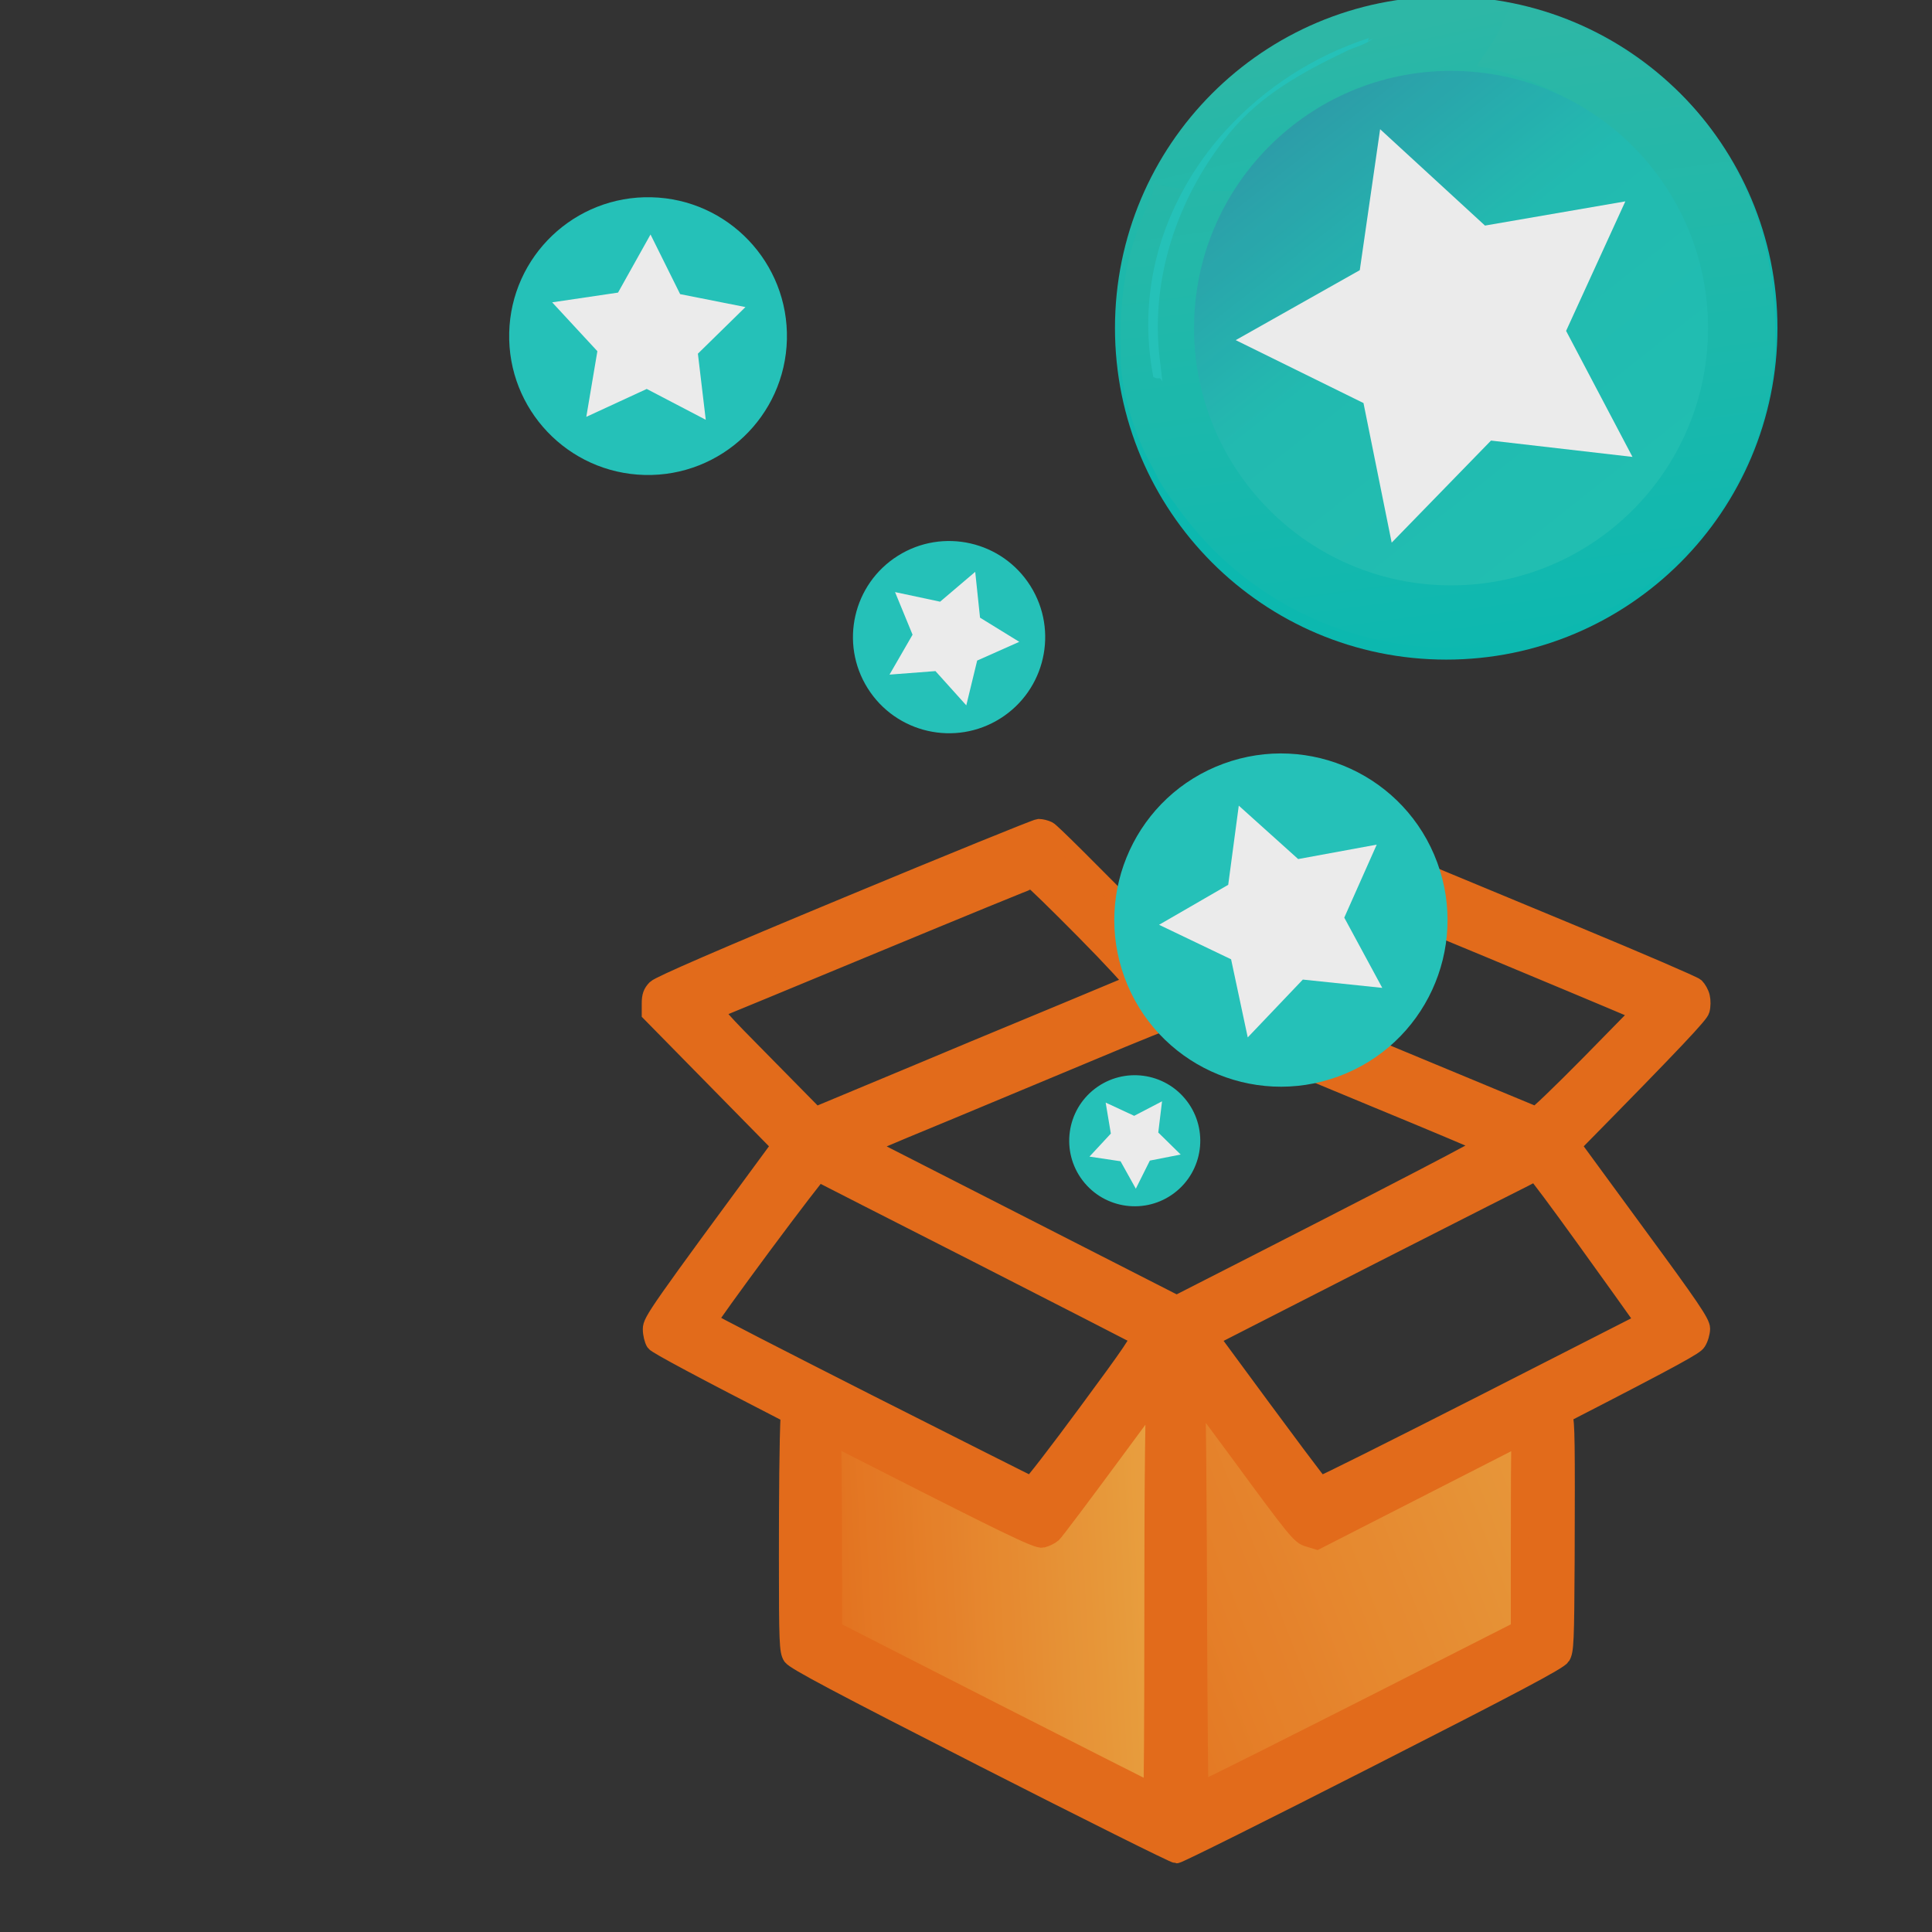 <svg width="100" height="100" viewBox="0 0 100 100" fill="none" xmlns="http://www.w3.org/2000/svg">
<rect x="0" y="0" width="100" height="100" fill="#333333" stroke="none"/>
<g opacity="0.9" clip-path="url(#clip0_188_9377)">
<path d="M60 95V69L68.077 79.196L81 72.569V85.314L60 95Z" fill="url(#paint0_linear_188_9377)"/>
<path d="M42 85.5V73L54 78L60.5 70.5V94.5L42 85.5Z" fill="url(#paint1_linear_188_9377)"/>
<path fill-rule="evenodd" clip-rule="evenodd" d="M53.771 42.832C53.904 42.832 54.126 42.889 54.26 42.956C54.404 43.024 55.946 44.54 60.893 49.563L64.077 46.327C65.841 44.54 67.383 43.024 67.516 42.956C67.66 42.889 67.86 42.832 67.96 42.832C68.071 42.832 69.835 43.522 71.876 44.37C73.917 45.219 78.288 47.029 81.582 48.398C84.877 49.766 87.662 50.965 87.773 51.067C87.884 51.18 88.017 51.407 88.061 51.599C88.105 51.791 88.105 52.085 88.05 52.278C87.995 52.504 86.907 53.692 81.394 59.291L84.733 63.85C87.517 67.64 88.072 68.454 88.072 68.771C88.072 68.963 87.983 69.291 87.861 69.472C87.749 69.663 86.949 70.133 80.948 73.218C80.261 73.571 79.507 73.959 78.677 74.384C76.016 75.747 72.584 77.499 68.159 79.755L67.716 79.62C67.294 79.507 67.072 79.235 64.11 75.197C62.369 72.832 60.916 70.909 60.871 70.921C60.827 70.932 59.429 72.798 57.754 75.072C56.079 77.346 54.614 79.292 54.504 79.394C54.393 79.495 54.138 79.62 53.96 79.665C53.672 79.722 52.218 79.02 43.832 74.744C43.581 74.616 43.335 74.491 43.093 74.367C42.296 73.96 41.548 73.577 40.849 73.218C36.41 70.937 33.973 69.636 33.881 69.495C33.792 69.359 33.715 69.043 33.715 68.794C33.715 68.375 33.992 67.968 40.382 59.291L33.659 52.447V51.938C33.659 51.554 33.726 51.373 33.936 51.158C34.125 50.965 37.464 49.517 43.865 46.859C49.168 44.653 53.627 42.843 53.76 42.832H53.771ZM62.957 50.852C63.556 51.113 67.25 52.64 71.554 54.427C75.858 56.214 79.419 57.696 79.486 57.719C79.552 57.742 80.784 56.554 82.237 55.083L84.877 52.391C82.936 51.565 80.029 50.355 77.156 49.156C74.283 47.968 71.11 46.644 70.09 46.226L68.237 45.456L62.957 50.852ZM37.109 52.255C36.909 52.334 37.264 52.73 39.55 55.038L42.212 57.742C47.448 55.558 49.623 54.653 50.421 54.314C51.209 53.986 53.361 53.092 55.191 52.334C57.022 51.576 58.564 50.92 58.63 50.898C58.686 50.864 57.565 49.642 56.134 48.194C54.692 46.735 53.472 45.547 53.416 45.547C53.35 45.547 49.711 47.04 45.318 48.861C40.925 50.683 37.231 52.21 37.109 52.255ZM49.201 57.481C47.492 58.183 45.817 58.884 45.485 59.031L44.874 59.314L60.904 67.493C73.584 61.033 76.879 59.291 76.823 59.235C76.757 59.19 74.216 58.115 71.166 56.859C68.115 55.592 64.588 54.133 63.345 53.613C62.091 53.092 60.971 52.674 60.849 52.685C60.727 52.696 58.752 53.488 56.467 54.45C54.171 55.411 50.909 56.769 49.201 57.481ZM36.699 68.364C36.71 68.421 40.448 70.332 44.996 72.64C49.545 74.936 53.306 76.837 53.361 76.848C53.416 76.871 54.725 75.174 56.267 73.081C58.542 70.004 59.041 69.269 58.908 69.178C58.808 69.122 55.069 67.199 50.588 64.914C46.106 62.629 42.401 60.751 42.367 60.728C42.334 60.717 41.036 62.402 39.483 64.495C37.941 66.577 36.688 68.319 36.699 68.364ZM62.668 69.246C66.984 75.117 68.282 76.837 68.337 76.848C68.392 76.871 72.186 74.97 76.768 72.64L85.088 68.398C84.611 67.719 83.369 65.988 82.026 64.122C80.673 62.244 79.53 60.705 79.475 60.705C79.419 60.717 75.614 62.64 71.022 64.981L62.668 69.246ZM43.093 74.367C43.135 76.202 43.144 79.475 43.144 84.348L51.353 88.534C55.868 90.83 59.595 92.719 59.618 92.719C59.651 92.719 59.673 88.93 59.673 84.292C59.673 77.029 59.706 71.819 59.84 71.525C59.939 71.332 60.161 71.106 60.339 71.016C60.527 70.925 60.771 70.846 60.893 70.846C61.015 70.846 61.27 70.936 61.448 71.038C61.637 71.151 61.836 71.344 61.903 71.468C61.98 71.615 62.025 78.511 62.036 84.145C62.058 88.783 62.091 92.618 62.114 92.663C62.147 92.697 65.885 90.842 78.643 84.348V80.106C78.643 77.058 78.651 75.357 78.677 74.384C78.721 74.361 80.948 73.218 80.948 73.218C81.074 73.635 81.081 74.668 81.061 80.706C81.039 84.982 81.017 85.457 80.839 85.74C80.695 85.977 78.388 87.199 70.877 91.023C65.508 93.76 61.015 96 60.893 96C60.771 96 56.279 93.76 50.909 91.023C43.41 87.199 41.103 85.977 40.959 85.74C40.781 85.457 40.759 85.016 40.759 80.604C40.759 77.462 40.779 74.522 40.849 73.218C40.849 73.218 43.033 74.337 43.093 74.367Z" fill="#F57118"/>
<path d="M40.849 73.218C40.779 74.522 40.759 77.462 40.759 80.604C40.759 85.016 40.781 85.457 40.959 85.74C41.103 85.977 43.41 87.199 50.909 91.023C56.279 93.76 60.771 96 60.893 96C61.015 96 65.508 93.76 70.877 91.023C78.388 87.199 80.695 85.977 80.839 85.74C81.017 85.457 81.039 84.982 81.061 80.706C81.081 74.668 81.074 73.635 80.948 73.218M40.849 73.218C36.41 70.937 33.973 69.636 33.881 69.495C33.792 69.359 33.715 69.043 33.715 68.794C33.715 68.375 33.992 67.968 40.382 59.291L33.659 52.447V51.938C33.659 51.554 33.726 51.373 33.936 51.158C34.125 50.965 37.464 49.517 43.865 46.859C49.168 44.653 53.627 42.843 53.76 42.832H53.771C53.904 42.832 54.126 42.889 54.26 42.956C54.404 43.024 55.946 44.54 60.893 49.563L64.077 46.327C65.841 44.54 67.383 43.024 67.516 42.956C67.66 42.889 67.86 42.832 67.96 42.832C68.071 42.832 69.835 43.522 71.876 44.37C73.917 45.219 78.288 47.029 81.582 48.398C84.877 49.766 87.662 50.965 87.773 51.067C87.884 51.18 88.017 51.407 88.061 51.599C88.105 51.791 88.105 52.085 88.05 52.278C87.995 52.504 86.907 53.692 81.394 59.291L84.733 63.85C87.517 67.64 88.072 68.454 88.072 68.771C88.072 68.963 87.983 69.291 87.861 69.472C87.749 69.663 86.949 70.133 80.948 73.218M40.849 73.218C41.548 73.577 42.296 73.96 43.093 74.367M40.849 73.218C40.849 73.218 43.033 74.337 43.093 74.367M43.093 74.367C43.335 74.491 43.581 74.616 43.832 74.744C52.218 79.02 53.672 79.722 53.96 79.665C54.138 79.62 54.393 79.495 54.504 79.394C54.614 79.292 56.079 77.346 57.754 75.072C59.429 72.798 60.827 70.932 60.871 70.921C60.916 70.909 62.369 72.832 64.11 75.197C67.072 79.235 67.294 79.507 67.716 79.62L68.159 79.755C72.584 77.499 76.016 75.747 78.677 74.384M43.093 74.367C43.135 76.202 43.144 79.475 43.144 84.348L51.353 88.534C55.868 90.83 59.595 92.719 59.618 92.719C59.651 92.719 59.673 88.93 59.673 84.292C59.673 77.029 59.706 71.819 59.84 71.525C59.939 71.332 60.161 71.106 60.339 71.016C60.527 70.925 60.771 70.846 60.893 70.846C61.015 70.846 61.27 70.936 61.448 71.038C61.637 71.151 61.836 71.344 61.903 71.468C61.98 71.615 62.025 78.511 62.036 84.145C62.058 88.783 62.091 92.618 62.114 92.663C62.147 92.697 65.885 90.842 78.643 84.348V80.106C78.643 77.058 78.651 75.357 78.677 74.384M80.948 73.218C80.261 73.571 79.507 73.959 78.677 74.384M80.948 73.218C80.948 73.218 78.721 74.361 78.677 74.384M62.957 50.852C63.556 51.113 67.25 52.64 71.554 54.427C75.858 56.214 79.419 57.696 79.486 57.719C79.552 57.742 80.784 56.554 82.237 55.083L84.877 52.391C82.936 51.565 80.029 50.355 77.156 49.156C74.283 47.968 71.11 46.644 70.09 46.226L68.237 45.456L62.957 50.852ZM37.109 52.255C36.909 52.334 37.264 52.73 39.55 55.038L42.212 57.742C47.448 55.558 49.623 54.653 50.421 54.314C51.209 53.986 53.361 53.092 55.191 52.334C57.022 51.576 58.564 50.92 58.63 50.898C58.686 50.864 57.565 49.642 56.134 48.194C54.692 46.735 53.472 45.547 53.416 45.547C53.35 45.547 49.711 47.04 45.318 48.861C40.925 50.683 37.231 52.21 37.109 52.255ZM49.201 57.481C47.492 58.183 45.817 58.884 45.485 59.031L44.874 59.314L60.904 67.493C73.584 61.033 76.879 59.291 76.823 59.235C76.757 59.19 74.216 58.115 71.166 56.859C68.115 55.592 64.588 54.133 63.345 53.613C62.091 53.092 60.971 52.674 60.849 52.685C60.727 52.696 58.752 53.488 56.467 54.45C54.171 55.411 50.909 56.769 49.201 57.481ZM36.699 68.364C36.71 68.421 40.448 70.332 44.996 72.64C49.545 74.936 53.306 76.837 53.361 76.848C53.416 76.871 54.725 75.174 56.267 73.081C58.542 70.004 59.041 69.269 58.908 69.178C58.808 69.122 55.069 67.199 50.588 64.914C46.106 62.629 42.401 60.751 42.367 60.728C42.334 60.717 41.036 62.402 39.483 64.495C37.941 66.577 36.688 68.319 36.699 68.364ZM62.668 69.246C66.984 75.117 68.282 76.837 68.337 76.848C68.392 76.871 72.186 74.97 76.768 72.64L85.088 68.398C84.611 67.719 83.369 65.988 82.026 64.122C80.673 62.244 79.53 60.705 79.475 60.705C79.419 60.717 75.614 62.64 71.022 64.981L62.668 69.246Z" stroke="#F57118" stroke-width="0.886"/>
<circle cx="49.124" cy="32.978" r="4.975" transform="rotate(-122.178 49.124 32.978)" fill="#24D0C6"/>
<path d="M46.041 34.918L47.234 32.852L46.327 30.646L48.66 31.143L50.477 29.598L50.726 31.97L52.757 33.221L50.578 34.191L50.015 36.509L48.419 34.736L46.041 34.918Z" fill="white"/>
<circle cx="58.734" cy="59.045" r="3.392" transform="rotate(-37.296 58.734 59.045)" fill="#24D0C6"/>
<path d="M57.229 57.07L58.705 57.755L60.147 57.004L59.952 58.619L61.112 59.759L59.516 60.072L58.79 61.527L57.999 60.107L56.391 59.866L57.497 58.674L57.229 57.07Z" fill="white"/>
<circle cx="66.3" cy="47.623" r="8.623" transform="rotate(-20.217 66.3 47.623)" fill="#24D0C6"/>
<path d="M64.119 41.7L67.193 44.465L71.259 43.718L69.579 47.496L71.546 51.132L67.434 50.703L64.583 53.696L63.721 49.653L59.993 47.867L63.572 45.798L64.119 41.7Z" fill="white"/>
<circle cx="33.543" cy="17.397" r="7.189" transform="rotate(1.401 33.543 17.397)" fill="#24D0C6"/>
<path d="M33.671 12.137L35.204 15.224L38.584 15.894L36.123 18.306L36.53 21.728L33.475 20.132L30.347 21.576L30.92 18.178L28.58 15.649L31.989 15.145L33.671 12.137Z" fill="white"/>
<path d="M76.286 17.146C76.407 17.383 76.501 17.632 76.565 17.89L76.618 18.858C76.364 18.021 76.343 18.131 76.286 17.146Z" fill="#FFD267"/>
<path d="M76.286 17.088L76.437 16.712C76.418 16.641 76.389 16.573 76.351 16.51L76.38 16.458C76.545 16.602 76.749 17.434 76.715 17.701V17.743L76.586 17.895C76.514 17.633 76.409 17.381 76.273 17.146L76.286 17.088Z" fill="#FFBA29"/>
<path d="M76.273 9.701L76.309 8.767C76.51 9.304 76.649 9.863 76.722 10.431C76.693 10.386 76.656 10.346 76.612 10.314L76.531 10.429L76.273 9.701Z" fill="#FFD267"/>
<path d="M76.257 9.702L76.518 10.429L76.599 10.314C76.642 10.347 76.679 10.386 76.709 10.432C76.737 10.698 76.791 10.961 76.871 11.217L76.677 11.107C76.656 11.268 76.647 11.431 76.649 11.594V11.855L76.555 11.675C76.568 11.643 76.575 11.609 76.575 11.574C76.575 11.54 76.568 11.505 76.555 11.473L76.521 11.366C76.447 11.235 76.398 11.07 76.314 10.947C76.313 11.076 76.302 11.205 76.28 11.332L76.257 9.702Z" fill="#FFBA29"/>
<path d="M76.534 10.429L76.615 10.314C76.658 10.346 76.695 10.386 76.725 10.431C76.752 10.698 76.807 10.961 76.887 11.217L76.693 11.107C76.672 11.268 76.662 11.431 76.665 11.593L76.534 10.429Z" fill="#FCEA8E"/>
<path d="M76.246 -0.209C76.548 -0.002 76.773 0.297 76.889 0.644H76.805C76.805 0.806 76.994 1.039 76.97 1.168C76.858 1.134 76.691 0.72 76.651 0.589V0.621C76.676 0.824 76.676 1.03 76.651 1.233L76.67 1.257C76.706 1.382 76.726 1.513 76.727 1.644L76.834 2.348C76.876 2.494 76.897 2.646 76.9 2.798L76.753 2.821C76.721 3.1 76.715 3.382 76.738 3.661C76.656 3.442 76.693 3.374 76.536 3.164L76.555 3.135C76.555 3.01 76.429 2.845 76.379 2.717L76.288 2.4L76.246 -0.209Z" fill="url(#paint2_linear_188_9377)"/>
<path d="M74.856 34.141C84.324 34.141 92 26.457 92 16.979C92 7.501 84.324 -0.183 74.856 -0.183C65.387 -0.183 57.711 7.501 57.711 16.979C57.711 26.457 65.387 34.141 74.856 34.141Z" fill="url(#paint3_linear_188_9377)"/>
<path d="M78.189 0.218C81.35 1.037 83.611 2.071 86.092 4.073C89.093 6.543 91.077 10.382 91.632 14.085C91.782 14.954 91.863 15.833 91.875 16.715C91.875 17.283 91.903 17.871 91.859 18.439C91.174 27.52 83.331 34.169 73.706 33.476C71.281 33.29 68.924 32.593 66.787 31.432C64.65 30.271 62.783 28.671 61.306 26.738C61.133 26.528 60.972 26.309 60.825 26.081C60.495 25.67 60.2 25.233 59.944 24.772C59.706 24.249 59.403 23.767 59.173 23.241C58.535 21.81 57.947 19.813 58.007 18.23C57.928 15.945 58.179 13.598 59.053 11.457C59.168 11.049 59.795 9.976 59.683 9.626V9.482C61.144 9.906 62.919 9.887 64.451 9.879H64.765L64.637 10.005L63.965 10.764C63.88 10.88 63.783 10.988 63.677 11.086C63.484 11.323 63.315 11.58 63.175 11.853C62.867 12.114 62.391 13.423 62.313 13.789L62.297 13.87C62.228 14.065 62.183 14.267 62.164 14.472V14.493C62.134 14.529 62.119 14.575 62.122 14.621V14.663C62.059 14.83 62.027 15.008 62.028 15.187C62.028 15.244 61.931 16.024 61.934 16.273V16.989C61.919 17.128 61.924 17.268 61.949 17.406C62.064 17.772 61.934 18.5 62.117 18.902C62.16 19.051 62.193 19.202 62.213 19.355L62.42 20.101C62.796 21.454 64.386 24.403 65.609 25.18L65.648 25.222C65.693 25.356 67.358 26.792 67.586 26.805L67.648 26.873C67.756 26.965 67.874 27.042 68.001 27.104L68.83 27.554C69.133 27.716 69.614 27.858 69.876 28.025L69.907 28.049C70.051 28.033 70.236 28.2 70.38 28.221H70.422C70.64 28.328 70.874 28.396 71.115 28.423L71.212 28.454C71.461 28.576 71.734 28.64 72.011 28.64L72.158 28.703C72.187 28.726 72.226 28.716 72.26 28.703L72.419 28.726C72.469 28.773 72.513 28.758 72.581 28.758L72.696 28.802C73.386 28.937 74.085 29.016 74.788 29.038C75.311 29.082 75.818 28.972 76.328 29.017L76.728 28.991L76.777 28.944C77.139 28.953 77.501 28.913 77.852 28.826L78.113 28.781C78.832 28.708 79.449 28.357 80.152 28.237C80.521 28.172 81.143 27.727 81.376 27.685H81.415C81.588 27.57 81.771 27.471 81.961 27.389L82.484 27.08C82.518 27.059 82.544 27.031 82.581 27.012L82.787 26.895C82.828 26.877 82.864 26.852 82.895 26.821L82.934 26.785C83.007 26.743 82.934 26.785 82.994 26.756L83.078 26.69C83.832 26.185 84.514 25.581 85.106 24.893C88.798 20.818 88.688 15.21 85.77 10.46C83.339 6.509 81.831 4.782 77.172 3.554C76.932 3.492 76.683 3.479 76.445 3.418H76.419L77.203 2.264C77.469 1.85 77.696 1.412 77.88 0.956L78.019 0.642C78.049 0.491 78.107 0.348 78.189 0.218Z" fill="url(#paint4_linear_188_9377)"/>
<path d="M75.106 30.299C82.453 30.299 88.408 24.337 88.408 16.984C88.408 9.63 82.453 3.669 75.106 3.669C67.76 3.669 61.805 9.63 61.805 16.984C61.805 24.337 67.76 30.299 75.106 30.299Z" fill="url(#paint5_linear_188_9377)"/>
<path d="M59.959 17.829C59.975 18.068 59.996 18.306 60.025 18.544L60.179 19.852C60.18 19.807 60.17 19.762 60.152 19.72C60.133 19.678 60.106 19.641 60.072 19.611L60.022 19.575C59.873 19.611 59.839 19.562 59.698 19.52C59.383 17.913 59.349 16.264 59.596 14.645C59.749 13.657 60.004 12.688 60.357 11.753C61.069 9.892 62.128 8.183 63.475 6.715C65.489 4.518 68.037 2.881 70.871 1.963C70.831 2.005 70.809 2.062 70.811 2.12L71.073 1.989C70.652 2.33 70.168 2.416 69.697 2.641C67.394 3.748 65.271 4.899 63.622 6.909C61.138 9.953 59.7 13.894 59.959 17.829Z" fill="#24D0C6"/>
<path d="M71.435 6.688L76.863 11.676L84.127 10.423L81.061 17.127L84.497 23.649L77.174 22.804L72.033 28.087L70.574 20.862L63.96 17.605L70.382 13.984L71.435 6.688Z" fill="white"/>
</g>
<defs>
<linearGradient id="paint0_linear_188_9377" x1="49.5" y1="89" x2="101" y2="69" gradientUnits="userSpaceOnUse">
<stop stop-color="#F57118"/>
<stop offset="1" stop-color="#FFC452"/>
</linearGradient>
<linearGradient id="paint1_linear_188_9377" x1="68.5" y1="82" x2="40.5" y2="83.5" gradientUnits="userSpaceOnUse">
<stop stop-color="#FFC452"/>
<stop offset="1" stop-color="#F57118"/>
</linearGradient>
<linearGradient id="paint2_linear_188_9377" x1="75.108" y1="1.106" x2="76.329" y2="3.673" gradientUnits="userSpaceOnUse">
<stop stop-color="#FF9B1B"/>
<stop offset="1" stop-color="#FFC32E"/>
</linearGradient>
<linearGradient id="paint3_linear_188_9377" x1="71.355" y1="1.372" x2="78.883" y2="34.865" gradientUnits="userSpaceOnUse">
<stop offset="0.01" stop-color="#2CC5B3"/>
<stop offset="0.58" stop-color="#08C7BD"/>
</linearGradient>
<linearGradient id="paint4_linear_188_9377" x1="71.901" y1="2.544" x2="76.228" y2="34.683" gradientUnits="userSpaceOnUse">
<stop stop-color="#2CC5B3"/>
<stop offset="1" stop-color="#08C7BD"/>
</linearGradient>
<linearGradient id="paint5_linear_188_9377" x1="66.65" y1="6.285" x2="83.181" y2="27.146" gradientUnits="userSpaceOnUse">
<stop stop-color="#2CA8B5"/>
<stop offset="0.43" stop-color="#20C9BE"/>
<stop offset="1" stop-color="#1FCDBF"/>
</linearGradient>
<clipPath id="clip0_188_9377">
<rect width="100" height="100" fill="white"/>
</clipPath>
</defs>
</svg>
